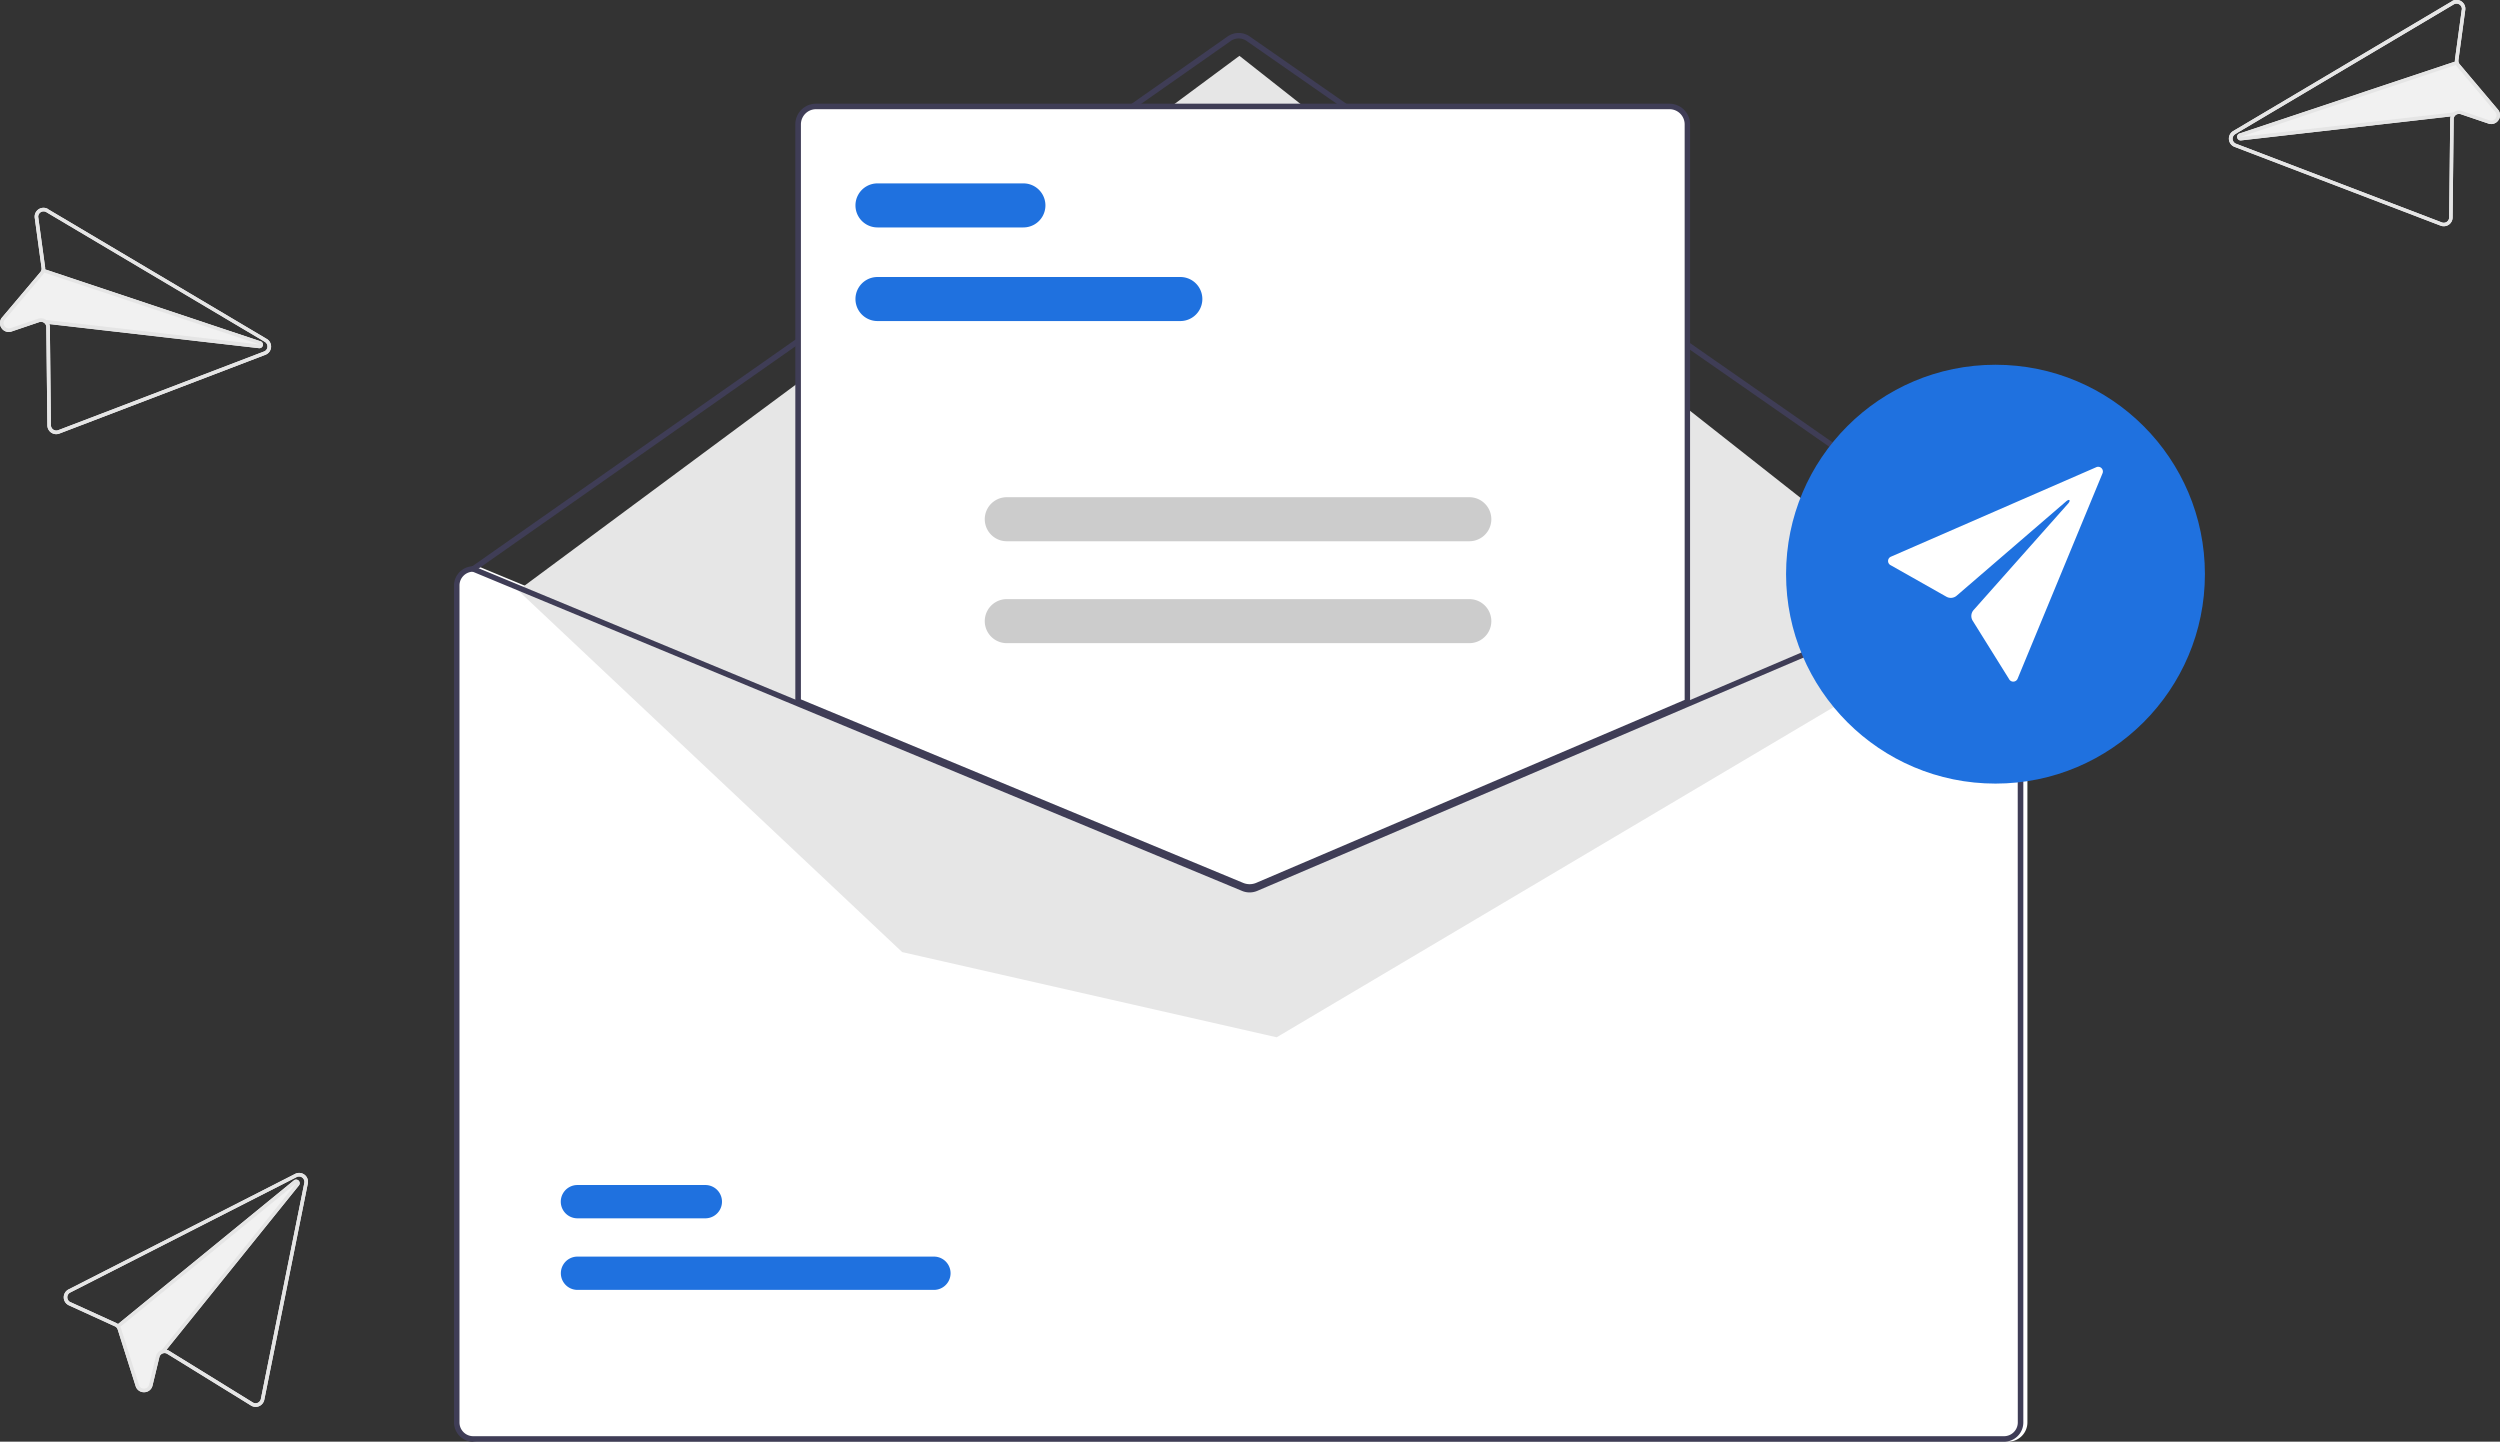 <svg xmlns="http://www.w3.org/2000/svg" width="139.635" height="80.524" viewBox="0 0 139.635 80.524">
  <rect x="0" y="0" width="139.635" height="80.524" fill="#333333" stroke="none"/>
  <g id="request" transform="translate(-78.642 0)">
    <path id="Path_3292" data-name="Path 3292" d="M666.706,274.341h-.031l-17.653,7.538L624.87,292.192a.779.779,0,0,1-.6,0l-24.919-10.338-18.087-7.5-.028-.012h-.031a1.078,1.078,0,0,0-1.076,1.076v46.746a1.078,1.078,0,0,0,1.076,1.076h85.5a1.078,1.078,0,0,0,1.076-1.076V275.417a1.078,1.078,0,0,0-1.076-1.076Z" transform="translate(-475.9 -242.716)" fill="#fff"/>
    <path id="Path_3293" data-name="Path 3293" d="M668.893,183.821a.154.154,0,0,1-.088-.028l-42.527-29.617a.771.771,0,0,0-.881,0l-42.221,29.615a.154.154,0,0,1-.177-.252l42.221-29.615a1.08,1.08,0,0,1,1.233,0l42.527,29.617a.154.154,0,0,1-.088.28Z" transform="translate(-478.01 -151.889)" fill="#3f3d56"/>
    <path id="Path_3294" data-name="Path 3294" d="M435.67,42.5l40.29-29.86,40.6,31.984-38.52,22.835L457.123,62.7Z" transform="translate(-328.091 -9.522)" fill="#e6e6e6"/>
    <path id="Path_3295" data-name="Path 3295" d="M624.171,432.365h-19.9a.93.93,0,1,1,0-1.86h19.907a.93.93,0,0,1,0,1.86Z" transform="translate(-493.373 -360.319)" fill="#1F71DF"/>
    <path id="Path_3296" data-name="Path 3296" d="M611.408,416.174h-7.141a.93.93,0,1,1,0-1.86h7.144a.93.93,0,1,1,0,1.86Z" transform="translate(-493.373 -348.126)" fill="#1F71DF"/>
    <path id="Path_3297" data-name="Path 3297" d="M682.019,213.778a1.163,1.163,0,0,1-.441-.086l-24.848-10.31V171.108a1.078,1.078,0,0,1,1.076-1.076h47.669a1.078,1.078,0,0,1,1.076,1.076v32.3l-.047.02-24.031,10.263a1.172,1.172,0,0,1-.455.091Z" transform="translate(-533.583 -164.164)" fill="#fff"/>
    <path id="Path_3298" data-name="Path 3298" d="M681.784,213.62a1.241,1.241,0,0,1-.471-.092l-24.9-10.33V170.874a1.155,1.155,0,0,1,1.153-1.153h47.669a1.155,1.155,0,0,1,1.153,1.153V203.22l-24.125,10.3A1.247,1.247,0,0,1,681.784,213.62Zm-25.059-10.628,24.705,10.251a.941.941,0,0,0,.718,0l23.938-10.223V170.874a.847.847,0,0,0-.846-.846H657.572a.847.847,0,0,0-.846.846Z" transform="translate(-533.349 -163.929)" fill="#3f3d56"/>
    <path id="Path_3299" data-name="Path 3299" d="M665.772,274.341h-.031l-17.653,7.538-24.153,10.313a.779.779,0,0,1-.6,0L598.42,281.857l-18.087-7.5-.028-.012h-.031a1.078,1.078,0,0,0-1.076,1.076v46.746a1.078,1.078,0,0,0,1.076,1.076h85.5a1.078,1.078,0,0,0,1.076-1.076V275.417A1.078,1.078,0,0,0,665.772,274.341Zm.769,47.823a.769.769,0,0,1-.769.769h-85.5a.769.769,0,0,1-.769-.769V275.417a.771.771,0,0,1,.74-.769l18.174,7.541,24.8,10.29a1.1,1.1,0,0,0,.836,0l24.031-10.263,17.714-7.564a.771.771,0,0,1,.738.769Z" transform="translate(-475.197 -242.716)" fill="#3f3d56"/>
    <path id="Path_3300" data-name="Path 3300" d="M688.141,211.383H671.226a1.23,1.23,0,0,1,0-2.46h16.915a1.23,1.23,0,0,1,0,2.46Z" transform="translate(-543.573 -193.451)" fill="#1F71DF"/>
    <path id="Path_3301" data-name="Path 3301" d="M679.376,190.21h-8.15a1.23,1.23,0,0,1,0-2.46h8.15a1.23,1.23,0,0,1,0,2.46Z" transform="translate(-543.573 -177.507)" fill="#1F71DF"/>
    <path id="Path_3302" data-name="Path 3302" d="M726.309,261.2H700.475a1.23,1.23,0,0,1,0-2.46h25.834a1.23,1.23,0,0,1,0,2.46Z" transform="translate(-565.6 -230.969)" fill="#ccc"/>
    <path id="Path_3303" data-name="Path 3303" d="M726.309,284.243H700.475a1.23,1.23,0,1,1,0-2.46h25.834a1.23,1.23,0,1,1,0,2.46Z" transform="translate(-565.6 -248.32)" fill="#ccc"/>
    <circle id="Ellipse_151" data-name="Ellipse 151" cx="11.697" cy="11.697" r="11.697" transform="translate(178.401 20.373)" fill="#1F71DF"/>
    <path id="Path_3319" data-name="Path 3319" d="M479.177,193.337a.494.494,0,0,0-.74.492l.381,2.8a.322.322,0,0,1-.008.123.3.3,0,0,1-.059.108l-2.135,2.529a.482.482,0,0,0-.031.6l0,0a.482.482,0,0,0,.564.186l1.542-.523a.3.3,0,0,1,.3.067.287.287,0,0,1,.092.211l.06,5.494a.493.493,0,0,0,.668.455l11.509-4.4a.493.493,0,0,0,.076-.886l-.157-.093-12.062-7.156Zm-.545.465a.3.3,0,0,1,.445-.295l12.058,7.154.161.1a.3.3,0,0,1-.045.531l-11.509,4.4a.3.3,0,0,1-.4-.273l-.06-5.494a.473.473,0,0,0-.028-.16l11.717,1.346a.2.2,0,0,0,.118-.37.172.172,0,0,0-.031-.013l-12.04-4.019a.485.485,0,0,0,0-.109Z" transform="translate(-397.855 -181.662)" fill="#f1f1f1"/>
    <path id="Path_3320" data-name="Path 3320" d="M479.177,193.337a.494.494,0,0,0-.74.492l.381,2.8a.322.322,0,0,1-.008.123.3.3,0,0,1-.059.108l-2.135,2.529a.482.482,0,0,0-.031.6l0,0a.482.482,0,0,0,.564.186l1.542-.523a.3.3,0,0,1,.3.067.287.287,0,0,1,.092.211l.06,5.494a.493.493,0,0,0,.668.455l11.509-4.4a.493.493,0,0,0,.076-.886l-.157-.093-12.062-7.156Zm-.545.465a.3.3,0,0,1,.445-.295l12.058,7.154.161.1a.3.3,0,0,1-.045.531l-11.509,4.4a.3.3,0,0,1-.4-.273l-.06-5.494a.474.474,0,0,0-.028-.16.481.481,0,0,0-.126-.193l-.025-.022h0a.492.492,0,0,0-.471-.087l-1.543.524a.287.287,0,0,1-.338-.113v0a.286.286,0,0,1,.019-.357l2.135-2.529a.467.467,0,0,0,.059-.086h0A.473.473,0,0,0,479,196.8a.457.457,0,0,0,.017-.1.487.487,0,0,0,0-.109l-.381-2.8Z" transform="translate(-397.855 -181.662)" fill="#e5e5e5"/>
    <path id="Path_3321" data-name="Path 3321" d="M486.373,207.147l12.04,4.019a.171.171,0,0,1,.031.013.2.2,0,0,1-.118.37L486.609,210.2l-.207-.024.023-.2.032,0h0l11.891,1.365-12.03-4.017h0l-.052-.018.062-.187Z" transform="translate(-405.211 -192.102)" fill="#e5e5e5"/>
    <path id="Path_3322" data-name="Path 3322" d="M993.126,146.337l-12.062,7.156-.157.093a.493.493,0,0,0,.076.886l11.509,4.4a.493.493,0,0,0,.668-.455l.06-5.494a.287.287,0,0,1,.092-.211.3.3,0,0,1,.3-.067l1.542.523a.482.482,0,0,0,.564-.186l0,0a.483.483,0,0,0-.031-.6l-2.135-2.529a.3.3,0,0,1-.058-.108.322.322,0,0,1-.008-.123l.381-2.8a.494.494,0,0,0-.74-.492Zm.545.465-.381,2.8a.487.487,0,0,0,0,.109l-12.04,4.019a.17.17,0,0,0-.031.013.2.2,0,0,0,.118.37l11.717-1.346a.473.473,0,0,0-.028.16l-.06,5.494a.3.3,0,0,1-.4.273l-11.509-4.4a.3.3,0,0,1-.045-.531l.161-.1,12.058-7.154a.3.3,0,0,1,.445.294Z" transform="translate(-777.53 -146.268)" fill="#f1f1f1"/>
    <path id="Path_3323" data-name="Path 3323" d="M993.126,146.337l-12.062,7.156-.157.093a.493.493,0,0,0,.076.886l11.509,4.4a.493.493,0,0,0,.668-.455l.06-5.494a.287.287,0,0,1,.092-.211.3.3,0,0,1,.3-.067l1.542.523a.482.482,0,0,0,.564-.186l0,0a.483.483,0,0,0-.031-.6l-2.135-2.529a.3.3,0,0,1-.058-.108.322.322,0,0,1-.008-.123l.381-2.8a.494.494,0,0,0-.74-.492Zm.545.465-.381,2.8a.487.487,0,0,0,0,.109.463.463,0,0,0,.017.1.481.481,0,0,0,.038.093h0a.467.467,0,0,0,.059.086l2.135,2.529a.286.286,0,0,1,.019.357v0a.287.287,0,0,1-.338.113l-1.543-.524a.492.492,0,0,0-.471.087h0l-.025.022a.479.479,0,0,0-.126.193.474.474,0,0,0-.028.16l-.06,5.494a.3.3,0,0,1-.4.273l-11.509-4.4a.3.3,0,0,1-.045-.531l.161-.1,12.058-7.154a.3.3,0,0,1,.445.294Z" transform="translate(-777.53 -146.268)" fill="#e5e5e5"/>
    <path id="Path_3324" data-name="Path 3324" d="M994.694,160.131l.062.187-.052.018h0l-12.03,4.017,11.891-1.365h0l.032,0,.023.2-.207.024L982.7,164.549a.2.2,0,0,1-.118-.37.173.173,0,0,1,.031-.013l12.04-4.019Z" transform="translate(-778.892 -156.708)" fill="#e5e5e5"/>
    <g id="Group_3717" data-name="Group 3717" transform="translate(-25 -28.041)">
      <path id="Path_3325" data-name="Path 3325" d="M612.323,531.644a.494.494,0,0,0,.02.888l2.567,1.172a.321.321,0,0,1,.1.073.3.3,0,0,1,.06.107l1,3.156a.482.482,0,0,0,.487.345h0a.482.482,0,0,0,.458-.377l.382-1.583a.3.3,0,0,1,.216-.216.287.287,0,0,1,.227.035l4.676,2.885a.49.49,0,0,0,.455.033.5.5,0,0,0,.286-.354l2.43-12.08a.493.493,0,0,0-.708-.537l-.162.083Zm.1.709a.3.3,0,0,1-.011-.534l12.491-6.368.166-.085a.3.3,0,0,1,.425.322l-2.43,12.079a.3.3,0,0,1-.445.193l-4.676-2.885a.473.473,0,0,0-.15-.062l7.4-9.184a.2.2,0,0,0-.249-.3.169.169,0,0,0-.028.019l-9.832,8.029a.487.487,0,0,0-.094-.055Z" transform="translate(-504.853 -431.583)" fill="#f1f1f1"/>
      <path id="Path_3326" data-name="Path 3326" d="M612.323,531.644a.494.494,0,0,0,.02.888l2.567,1.172a.321.321,0,0,1,.1.073.3.3,0,0,1,.06.107l1,3.156a.482.482,0,0,0,.487.345h0a.482.482,0,0,0,.458-.377l.382-1.583a.3.3,0,0,1,.216-.216.287.287,0,0,1,.227.035l4.676,2.885a.49.49,0,0,0,.455.033.5.5,0,0,0,.286-.354l2.43-12.08a.493.493,0,0,0-.708-.537l-.162.083Zm.1.709a.3.3,0,0,1-.011-.534l12.491-6.368.166-.085a.3.3,0,0,1,.425.322l-2.43,12.079a.3.3,0,0,1-.445.193l-4.676-2.885a.473.473,0,0,0-.15-.062.48.48,0,0,0-.231,0l-.032.009h0a.492.492,0,0,0-.325.352l-.382,1.584a.287.287,0,0,1-.276.226h0a.286.286,0,0,1-.292-.207l-1-3.156a.468.468,0,0,0-.042-.1h0a.472.472,0,0,0-.059-.081.458.458,0,0,0-.072-.066.486.486,0,0,0-.094-.055l-2.567-1.172Z" transform="translate(-504.853 -431.583)" fill="#e5e5e5"/>
      <path id="Path_3327" data-name="Path 3327" d="M624.215,534.712l9.832-8.029a.172.172,0,0,1,.028-.019.2.2,0,0,1,.249.3l-7.4,9.184-.13.162-.153-.124.02-.026h0l7.509-9.32-9.824,8.022h0l-.043.034-.125-.153Z" transform="translate(-513.983 -432.714)" fill="#e5e5e5"/>
    </g>
    <path id="Icon_ionic-ios-send" data-name="Icon ionic-ios-send" d="M16.124,4.53l-11.473,5a.263.263,0,0,0,.009.478l3.1,1.753a.5.5,0,0,0,.572-.056L14.455,6.43c.041-.034.138-.1.175-.063s-.022.134-.056.175L9.28,12.505a.5.5,0,0,0-.05.6l2.028,3.253a.264.264,0,0,0,.475-.006L16.477,4.877A.263.263,0,0,0,16.124,4.53Z" transform="translate(179.596 21.568)" fill="#fff"/>
  </g>
</svg>
